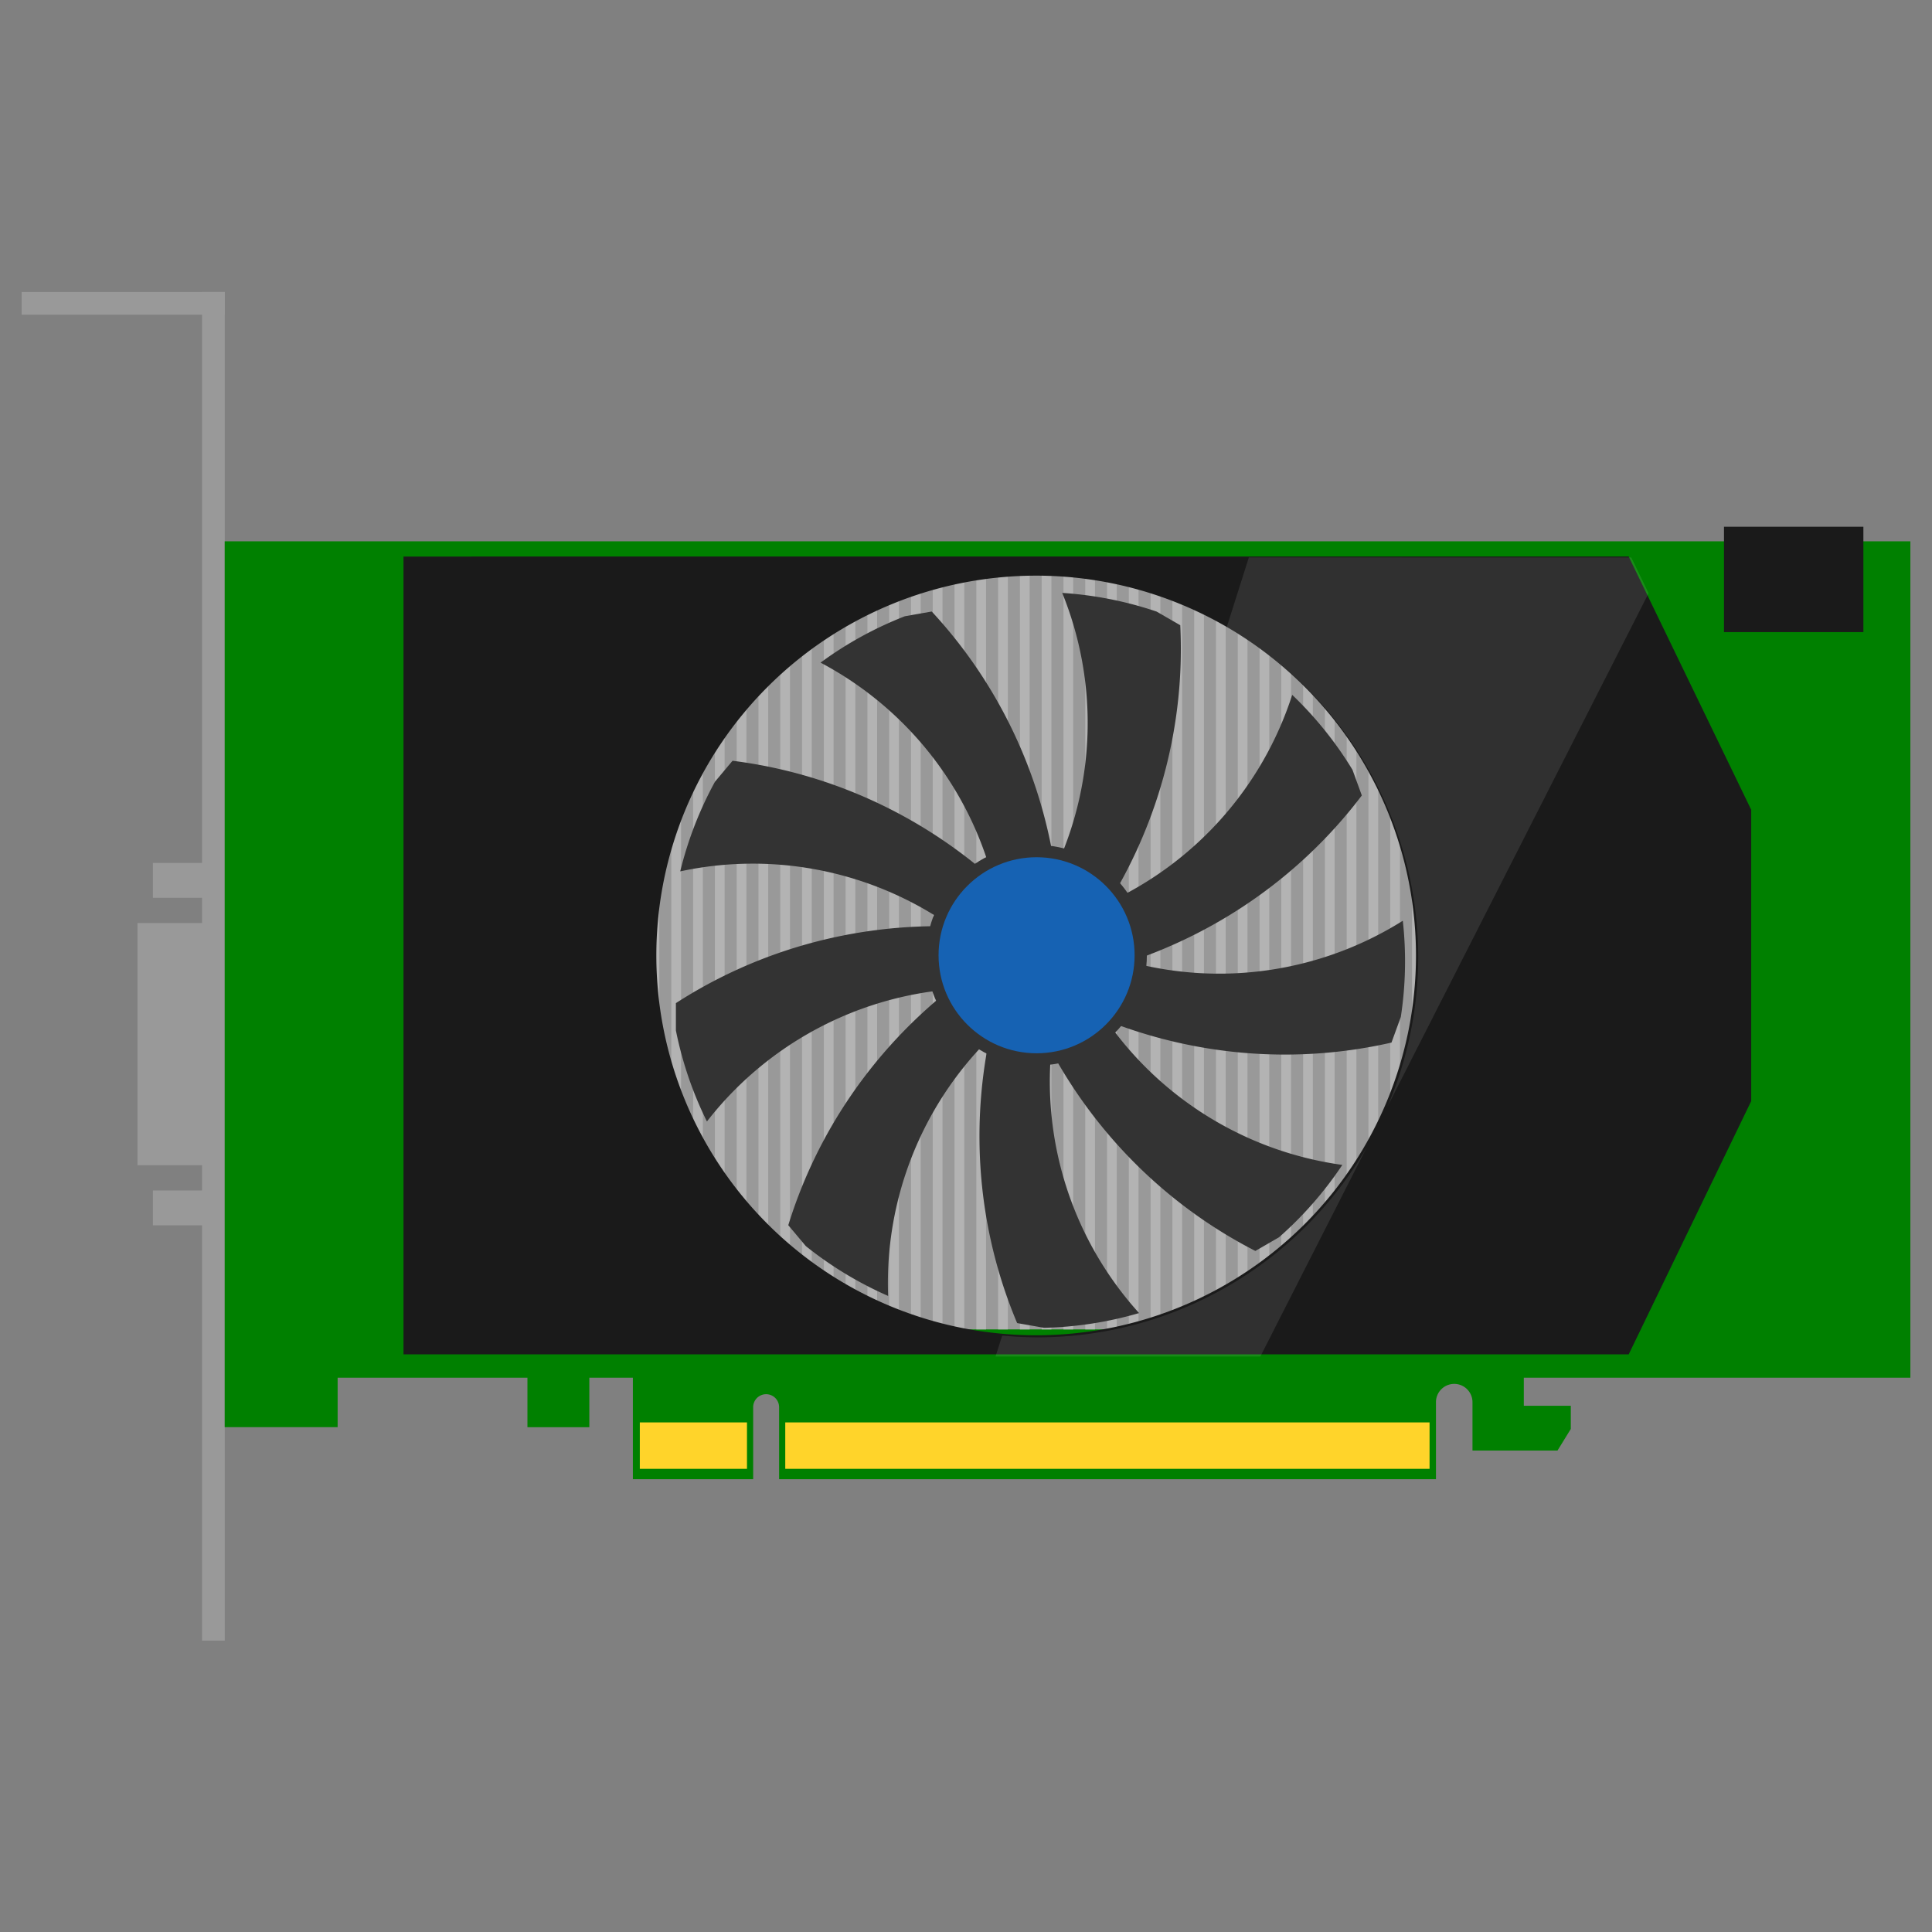 <?xml version="1.0" encoding="UTF-8" standalone="no"?>
<!-- Created with Inkscape (http://www.inkscape.org/) -->

<svg
   xmlns:dc="http://purl.org/dc/elements/1.1/"
   xmlns:cc="http://creativecommons.org/ns#"
   xmlns:rdf="http://www.w3.org/1999/02/22-rdf-syntax-ns#"
   xmlns:svg="http://www.w3.org/2000/svg"
   xmlns="http://www.w3.org/2000/svg"
   xmlns:sodipodi="http://sodipodi.sourceforge.net/DTD/sodipodi-0.dtd"
   xmlns:inkscape="http://www.inkscape.org/namespaces/inkscape"
   width="500"
   height="500"
   viewBox="0 0 132.292 132.292"
   version="1.1"
   id="svg8"
   inkscape:version="0.92.2 (5c3e80d, 2017-08-06)"
   sodipodi:docname="gpu-a.svg">
  <rect x="0" y="0" width="132.292" height="132.292" fill="#808080" stroke="none"/>
  <defs
     id="defs2" />
  <sodipodi:namedview
     id="base"
     pagecolor="#ffffff"
     bordercolor="#666666"
     borderopacity="1.0"
     inkscape:pageopacity="0.0"
     inkscape:pageshadow="2"
     inkscape:zoom="1.3129887"
     inkscape:cx="254.45312"
     inkscape:cy="214.37708"
     inkscape:document-units="mm"
     inkscape:current-layer="layer1"
     showgrid="false"
     units="px"
     inkscape:window-width="1920"
     inkscape:window-height="1017"
     inkscape:window-x="1912"
     inkscape:window-y="-8"
     inkscape:window-maximized="1"
     objecttolerance="2" />
  <g
     inkscape:label="Ebene 1"
     inkscape:groupmode="layer"
     id="layer1"
     transform="translate(0,-164.708)"
     style="opacity:1">
    <g
       id="g1040"
       transform="matrix(1.678,0,0,1.678,-21.017,-173.59)">
      <g
         id="g1020">
        <rect
           style="opacity:1;fill:#999999;fill-opacity:1;stroke:none;stroke-width:0;stroke-linecap:butt;stroke-linejoin:round;stroke-miterlimit:4;stroke-dasharray:none;stroke-opacity:1"
           id="rect1014"
           width="0.926"
           height="55.033"
           x="20.77"
           y="213.524" />
        <rect
           y="-21.696"
           x="213.524"
           height="8.288"
           width="0.926"
           id="rect1016"
           style="opacity:1;fill:#999999;fill-opacity:1;stroke:none;stroke-width:0;stroke-linecap:butt;stroke-linejoin:round;stroke-miterlimit:4;stroke-dasharray:none;stroke-opacity:1"
           transform="rotate(90)" />
      </g>
      <g
         transform="matrix(0.898,0,0,0.76,-97.975,55.962)"
         id="g1031">
        <rect
           style="opacity:1;fill:#999999;fill-opacity:1;stroke:none;stroke-width:0;stroke-linecap:butt;stroke-linejoin:round;stroke-miterlimit:4;stroke-dasharray:none;stroke-opacity:1"
           id="rect1022"
           width="2.993"
           height="13.003"
           x="129.298"
           y="241.201" />
        <rect
           style="opacity:1;fill:#999999;fill-opacity:1;stroke:none;stroke-width:0;stroke-linecap:butt;stroke-linejoin:round;stroke-miterlimit:4;stroke-dasharray:none;stroke-opacity:1"
           id="rect1024"
           width="2.292"
           height="1.871"
           x="130"
           y="237.974" />
        <rect
           y="255.56"
           x="130"
           height="1.871"
           width="2.292"
           id="rect1026"
           style="opacity:1;fill:#999999;fill-opacity:1;stroke:none;stroke-width:0;stroke-linecap:butt;stroke-linejoin:round;stroke-miterlimit:4;stroke-dasharray:none;stroke-opacity:1" />
      </g>
    </g>
    <path
       style="opacity:1;fill:#008000;fill-opacity:1;stroke:none;stroke-width:0;stroke-linecap:butt;stroke-linejoin:round;stroke-miterlimit:4;stroke-dasharray:none;stroke-opacity:1"
       d="m 15.386,201.776 v 50.834 6.435 3.385 h 7.733 v -3.385 H 36.116 v 3.391 h 4.238 v -3.391 h 2.982 v 6.948 h 8.236 v -4.93 a 0.888,0.888 0 0 1 0.888,-0.888 0.888,0.888 0 0 1 0.888,0.888 v 4.93 h 44.978 v -5.274 a 1.251,1.251 0 0 1 1.25,-1.25 1.251,1.251 0 0 1 1.251,1.25 v 3.313 h 5.822 l 0.91,-1.477 v -1.588 h -3.217 v -1.922 h 26.469 v -57.269 z"
       id="rect1012"
       inkscape:connector-curvature="0" />
    <g
       id="g1106"
       transform="matrix(1.678,0,0,1.678,-21.017,-173.59)">
      <rect
         y="259.652"
         x="38.634"
         height="1.894"
         width="4.373"
         id="rect1098"
         style="opacity:1;fill:#ffd42a;fill-opacity:1;stroke:none;stroke-width:0;stroke-linecap:butt;stroke-linejoin:round;stroke-miterlimit:4;stroke-dasharray:none;stroke-opacity:1" />
      <rect
         style="opacity:1;fill:#ffd42a;fill-opacity:1;stroke:none;stroke-width:0;stroke-linecap:butt;stroke-linejoin:round;stroke-miterlimit:4;stroke-dasharray:none;stroke-opacity:1"
         id="rect1100"
         width="26.292"
         height="1.894"
         x="44.569"
         y="259.652" />
    </g>
    <rect
       style="opacity:1;fill:#1a1a1a;fill-opacity:1;stroke:none;stroke-width:0;stroke-linecap:butt;stroke-linejoin:round;stroke-miterlimit:4;stroke-dasharray:none;stroke-opacity:1"
       id="rect1108"
       width="9.545"
       height="7.214"
       x="118.049"
       y="200.777" />
    <g
       id="g1264"
       transform="matrix(1.678,0,0,1.678,-21.017,-173.59)">
      <rect
         y="224.835"
         x="32.808"
         height="31.022"
         width="44.847"
         id="rect1102"
         style="opacity:1;fill:#999999;fill-opacity:1;stroke:none;stroke-width:0;stroke-linecap:butt;stroke-linejoin:round;stroke-miterlimit:4;stroke-dasharray:none;stroke-opacity:1" />
      <rect
         style="opacity:1;fill:#b3b3b3;fill-opacity:1;stroke:none;stroke-width:0;stroke-linecap:butt;stroke-linejoin:round;stroke-miterlimit:4;stroke-dasharray:none;stroke-opacity:1"
         id="rect1110"
         width="0.397"
         height="31.022"
         x="32.808"
         y="224.835" />
      <rect
         y="224.835"
         x="35.475"
         height="31.022"
         width="0.397"
         id="rect1112"
         style="opacity:1;fill:#b3b3b3;fill-opacity:1;stroke:none;stroke-width:0;stroke-linecap:butt;stroke-linejoin:round;stroke-miterlimit:4;stroke-dasharray:none;stroke-opacity:1" />
      <rect
         style="opacity:1;fill:#b3b3b3;fill-opacity:1;stroke:none;stroke-width:0;stroke-linecap:butt;stroke-linejoin:round;stroke-miterlimit:4;stroke-dasharray:none;stroke-opacity:1"
         id="rect1114"
         width="0.397"
         height="31.022"
         x="39.031"
         y="224.835" />
      <rect
         y="224.835"
         x="39.92"
         height="31.022"
         width="0.397"
         id="rect1116"
         style="opacity:1;fill:#b3b3b3;fill-opacity:1;stroke:none;stroke-width:0;stroke-linecap:butt;stroke-linejoin:round;stroke-miterlimit:4;stroke-dasharray:none;stroke-opacity:1" />
      <rect
         style="opacity:1;fill:#b3b3b3;fill-opacity:1;stroke:none;stroke-width:0;stroke-linecap:butt;stroke-linejoin:round;stroke-miterlimit:4;stroke-dasharray:none;stroke-opacity:1"
         id="rect1118"
         width="0.397"
         height="31.022"
         x="40.809"
         y="224.835" />
      <rect
         y="224.835"
         x="37.253"
         height="31.022"
         width="0.397"
         id="rect1120"
         style="opacity:1;fill:#b3b3b3;fill-opacity:1;stroke:none;stroke-width:0;stroke-linecap:butt;stroke-linejoin:round;stroke-miterlimit:4;stroke-dasharray:none;stroke-opacity:1" />
      <rect
         style="opacity:1;fill:#b3b3b3;fill-opacity:1;stroke:none;stroke-width:0;stroke-linecap:butt;stroke-linejoin:round;stroke-miterlimit:4;stroke-dasharray:none;stroke-opacity:1"
         id="rect1122"
         width="0.397"
         height="31.022"
         x="33.697"
         y="224.835" />
      <rect
         y="224.835"
         x="34.586"
         height="31.022"
         width="0.397"
         id="rect1124"
         style="opacity:1;fill:#b3b3b3;fill-opacity:1;stroke:none;stroke-width:0;stroke-linecap:butt;stroke-linejoin:round;stroke-miterlimit:4;stroke-dasharray:none;stroke-opacity:1" />
      <rect
         style="opacity:1;fill:#b3b3b3;fill-opacity:1;stroke:none;stroke-width:0;stroke-linecap:butt;stroke-linejoin:round;stroke-miterlimit:4;stroke-dasharray:none;stroke-opacity:1"
         id="rect1126"
         width="0.397"
         height="31.022"
         x="36.364"
         y="224.835" />
      <rect
         y="224.835"
         x="38.142"
         height="31.022"
         width="0.397"
         id="rect1128"
         style="opacity:1;fill:#b3b3b3;fill-opacity:1;stroke:none;stroke-width:0;stroke-linecap:butt;stroke-linejoin:round;stroke-miterlimit:4;stroke-dasharray:none;stroke-opacity:1" />
      <rect
         style="opacity:1;fill:#b3b3b3;fill-opacity:1;stroke:none;stroke-width:0;stroke-linecap:butt;stroke-linejoin:round;stroke-miterlimit:4;stroke-dasharray:none;stroke-opacity:1"
         id="rect1130"
         width="0.397"
         height="31.022"
         x="41.698"
         y="224.835" />
      <rect
         y="224.835"
         x="42.587"
         height="31.022"
         width="0.397"
         id="rect1132"
         style="opacity:1;fill:#b3b3b3;fill-opacity:1;stroke:none;stroke-width:0;stroke-linecap:butt;stroke-linejoin:round;stroke-miterlimit:4;stroke-dasharray:none;stroke-opacity:1" />
      <rect
         style="opacity:1;fill:#b3b3b3;fill-opacity:1;stroke:none;stroke-width:0;stroke-linecap:butt;stroke-linejoin:round;stroke-miterlimit:4;stroke-dasharray:none;stroke-opacity:1"
         id="rect1134"
         width="0.397"
         height="31.022"
         x="43.476"
         y="224.835" />
      <rect
         y="224.835"
         x="44.365"
         height="31.022"
         width="0.397"
         id="rect1136"
         style="opacity:1;fill:#b3b3b3;fill-opacity:1;stroke:none;stroke-width:0;stroke-linecap:butt;stroke-linejoin:round;stroke-miterlimit:4;stroke-dasharray:none;stroke-opacity:1" />
      <rect
         style="opacity:1;fill:#b3b3b3;fill-opacity:1;stroke:none;stroke-width:0;stroke-linecap:butt;stroke-linejoin:round;stroke-miterlimit:4;stroke-dasharray:none;stroke-opacity:1"
         id="rect1138"
         width="0.397"
         height="31.022"
         x="45.254"
         y="224.835" />
      <rect
         y="224.835"
         x="46.143"
         height="31.022"
         width="0.397"
         id="rect1140"
         style="opacity:1;fill:#b3b3b3;fill-opacity:1;stroke:none;stroke-width:0;stroke-linecap:butt;stroke-linejoin:round;stroke-miterlimit:4;stroke-dasharray:none;stroke-opacity:1" />
      <rect
         style="opacity:1;fill:#b3b3b3;fill-opacity:1;stroke:none;stroke-width:0;stroke-linecap:butt;stroke-linejoin:round;stroke-miterlimit:4;stroke-dasharray:none;stroke-opacity:1"
         id="rect1142"
         width="0.397"
         height="31.022"
         x="47.921"
         y="224.835" />
      <rect
         y="224.835"
         x="49.699"
         height="31.022"
         width="0.397"
         id="rect1144"
         style="opacity:1;fill:#b3b3b3;fill-opacity:1;stroke:none;stroke-width:0;stroke-linecap:butt;stroke-linejoin:round;stroke-miterlimit:4;stroke-dasharray:none;stroke-opacity:1" />
      <rect
         style="opacity:1;fill:#b3b3b3;fill-opacity:1;stroke:none;stroke-width:0;stroke-linecap:butt;stroke-linejoin:round;stroke-miterlimit:4;stroke-dasharray:none;stroke-opacity:1"
         id="rect1146"
         width="0.397"
         height="31.022"
         x="50.588"
         y="224.835" />
      <rect
         y="224.835"
         x="48.81"
         height="31.022"
         width="0.397"
         id="rect1148"
         style="opacity:1;fill:#b3b3b3;fill-opacity:1;stroke:none;stroke-width:0;stroke-linecap:butt;stroke-linejoin:round;stroke-miterlimit:4;stroke-dasharray:none;stroke-opacity:1" />
      <rect
         style="opacity:1;fill:#b3b3b3;fill-opacity:1;stroke:none;stroke-width:0;stroke-linecap:butt;stroke-linejoin:round;stroke-miterlimit:4;stroke-dasharray:none;stroke-opacity:1"
         id="rect1150"
         width="0.397"
         height="31.022"
         x="47.032"
         y="224.835" />
      <rect
         y="224.835"
         x="51.477"
         height="31.022"
         width="0.397"
         id="rect1152"
         style="opacity:1;fill:#b3b3b3;fill-opacity:1;stroke:none;stroke-width:0;stroke-linecap:butt;stroke-linejoin:round;stroke-miterlimit:4;stroke-dasharray:none;stroke-opacity:1" />
      <rect
         style="opacity:1;fill:#b3b3b3;fill-opacity:1;stroke:none;stroke-width:0;stroke-linecap:butt;stroke-linejoin:round;stroke-miterlimit:4;stroke-dasharray:none;stroke-opacity:1"
         id="rect1154"
         width="0.397"
         height="31.022"
         x="54.144"
         y="224.835" />
      <rect
         y="224.835"
         x="55.922"
         height="31.022"
         width="0.397"
         id="rect1156"
         style="opacity:1;fill:#b3b3b3;fill-opacity:1;stroke:none;stroke-width:0;stroke-linecap:butt;stroke-linejoin:round;stroke-miterlimit:4;stroke-dasharray:none;stroke-opacity:1" />
      <rect
         style="opacity:1;fill:#b3b3b3;fill-opacity:1;stroke:none;stroke-width:0;stroke-linecap:butt;stroke-linejoin:round;stroke-miterlimit:4;stroke-dasharray:none;stroke-opacity:1"
         id="rect1158"
         width="0.397"
         height="31.022"
         x="57.7"
         y="224.835" />
      <rect
         y="224.835"
         x="59.478"
         height="31.022"
         width="0.397"
         id="rect1160"
         style="opacity:1;fill:#b3b3b3;fill-opacity:1;stroke:none;stroke-width:0;stroke-linecap:butt;stroke-linejoin:round;stroke-miterlimit:4;stroke-dasharray:none;stroke-opacity:1" />
      <rect
         style="opacity:1;fill:#b3b3b3;fill-opacity:1;stroke:none;stroke-width:0;stroke-linecap:butt;stroke-linejoin:round;stroke-miterlimit:4;stroke-dasharray:none;stroke-opacity:1"
         id="rect1162"
         width="0.397"
         height="31.022"
         x="61.256"
         y="224.835" />
      <rect
         y="224.835"
         x="63.034"
         height="31.022"
         width="0.397"
         id="rect1164"
         style="opacity:1;fill:#b3b3b3;fill-opacity:1;stroke:none;stroke-width:0;stroke-linecap:butt;stroke-linejoin:round;stroke-miterlimit:4;stroke-dasharray:none;stroke-opacity:1" />
      <rect
         style="opacity:1;fill:#b3b3b3;fill-opacity:1;stroke:none;stroke-width:0;stroke-linecap:butt;stroke-linejoin:round;stroke-miterlimit:4;stroke-dasharray:none;stroke-opacity:1"
         id="rect1166"
         width="0.397"
         height="31.022"
         x="64.812"
         y="224.835" />
      <rect
         y="224.835"
         x="77.258"
         height="31.022"
         width="0.397"
         id="rect1168"
         style="opacity:1;fill:#b3b3b3;fill-opacity:1;stroke:none;stroke-width:0;stroke-linecap:butt;stroke-linejoin:round;stroke-miterlimit:4;stroke-dasharray:none;stroke-opacity:1" />
      <rect
         style="opacity:1;fill:#b3b3b3;fill-opacity:1;stroke:none;stroke-width:0;stroke-linecap:butt;stroke-linejoin:round;stroke-miterlimit:4;stroke-dasharray:none;stroke-opacity:1"
         id="rect1170"
         width="0.397"
         height="31.022"
         x="76.369"
         y="224.835" />
      <rect
         y="224.835"
         x="75.48"
         height="31.022"
         width="0.397"
         id="rect1172"
         style="opacity:1;fill:#b3b3b3;fill-opacity:1;stroke:none;stroke-width:0;stroke-linecap:butt;stroke-linejoin:round;stroke-miterlimit:4;stroke-dasharray:none;stroke-opacity:1" />
      <rect
         style="opacity:1;fill:#b3b3b3;fill-opacity:1;stroke:none;stroke-width:0;stroke-linecap:butt;stroke-linejoin:round;stroke-miterlimit:4;stroke-dasharray:none;stroke-opacity:1"
         id="rect1174"
         width="0.397"
         height="31.022"
         x="74.591"
         y="224.835" />
      <rect
         y="224.835"
         x="73.702"
         height="31.022"
         width="0.397"
         id="rect1176"
         style="opacity:1;fill:#b3b3b3;fill-opacity:1;stroke:none;stroke-width:0;stroke-linecap:butt;stroke-linejoin:round;stroke-miterlimit:4;stroke-dasharray:none;stroke-opacity:1" />
      <rect
         style="opacity:1;fill:#b3b3b3;fill-opacity:1;stroke:none;stroke-width:0;stroke-linecap:butt;stroke-linejoin:round;stroke-miterlimit:4;stroke-dasharray:none;stroke-opacity:1"
         id="rect1178"
         width="0.397"
         height="31.022"
         x="72.813"
         y="224.835" />
      <rect
         y="224.835"
         x="71.924"
         height="31.022"
         width="0.397"
         id="rect1180"
         style="opacity:1;fill:#b3b3b3;fill-opacity:1;stroke:none;stroke-width:0;stroke-linecap:butt;stroke-linejoin:round;stroke-miterlimit:4;stroke-dasharray:none;stroke-opacity:1" />
      <rect
         style="opacity:1;fill:#b3b3b3;fill-opacity:1;stroke:none;stroke-width:0;stroke-linecap:butt;stroke-linejoin:round;stroke-miterlimit:4;stroke-dasharray:none;stroke-opacity:1"
         id="rect1182"
         width="0.397"
         height="31.022"
         x="71.035"
         y="224.835" />
      <rect
         y="224.835"
         x="70.146"
         height="31.022"
         width="0.397"
         id="rect1184"
         style="opacity:1;fill:#b3b3b3;fill-opacity:1;stroke:none;stroke-width:0;stroke-linecap:butt;stroke-linejoin:round;stroke-miterlimit:4;stroke-dasharray:none;stroke-opacity:1" />
      <rect
         style="opacity:1;fill:#b3b3b3;fill-opacity:1;stroke:none;stroke-width:0;stroke-linecap:butt;stroke-linejoin:round;stroke-miterlimit:4;stroke-dasharray:none;stroke-opacity:1"
         id="rect1186"
         width="0.397"
         height="31.022"
         x="69.257"
         y="224.835" />
      <rect
         y="224.835"
         x="68.368"
         height="31.022"
         width="0.397"
         id="rect1188"
         style="opacity:1;fill:#b3b3b3;fill-opacity:1;stroke:none;stroke-width:0;stroke-linecap:butt;stroke-linejoin:round;stroke-miterlimit:4;stroke-dasharray:none;stroke-opacity:1" />
      <rect
         style="opacity:1;fill:#b3b3b3;fill-opacity:1;stroke:none;stroke-width:0;stroke-linecap:butt;stroke-linejoin:round;stroke-miterlimit:4;stroke-dasharray:none;stroke-opacity:1"
         id="rect1190"
         width="0.397"
         height="31.022"
         x="67.479"
         y="224.835" />
      <rect
         y="224.835"
         x="65.701"
         height="31.022"
         width="0.397"
         id="rect1192"
         style="opacity:1;fill:#b3b3b3;fill-opacity:1;stroke:none;stroke-width:0;stroke-linecap:butt;stroke-linejoin:round;stroke-miterlimit:4;stroke-dasharray:none;stroke-opacity:1" />
      <rect
         style="opacity:1;fill:#b3b3b3;fill-opacity:1;stroke:none;stroke-width:0;stroke-linecap:butt;stroke-linejoin:round;stroke-miterlimit:4;stroke-dasharray:none;stroke-opacity:1"
         id="rect1194"
         width="0.397"
         height="31.022"
         x="63.923"
         y="224.835" />
      <rect
         y="224.835"
         x="66.59"
         height="31.022"
         width="0.397"
         id="rect1196"
         style="opacity:1;fill:#b3b3b3;fill-opacity:1;stroke:none;stroke-width:0;stroke-linecap:butt;stroke-linejoin:round;stroke-miterlimit:4;stroke-dasharray:none;stroke-opacity:1" />
      <rect
         style="opacity:1;fill:#b3b3b3;fill-opacity:1;stroke:none;stroke-width:0;stroke-linecap:butt;stroke-linejoin:round;stroke-miterlimit:4;stroke-dasharray:none;stroke-opacity:1"
         id="rect1198"
         width="0.397"
         height="31.022"
         x="62.145"
         y="224.835" />
      <rect
         y="224.835"
         x="60.367"
         height="31.022"
         width="0.397"
         id="rect1200"
         style="opacity:1;fill:#b3b3b3;fill-opacity:1;stroke:none;stroke-width:0;stroke-linecap:butt;stroke-linejoin:round;stroke-miterlimit:4;stroke-dasharray:none;stroke-opacity:1" />
      <rect
         style="opacity:1;fill:#b3b3b3;fill-opacity:1;stroke:none;stroke-width:0;stroke-linecap:butt;stroke-linejoin:round;stroke-miterlimit:4;stroke-dasharray:none;stroke-opacity:1"
         id="rect1202"
         width="0.397"
         height="31.022"
         x="58.589"
         y="224.835" />
      <rect
         y="224.835"
         x="56.811"
         height="31.022"
         width="0.397"
         id="rect1204"
         style="opacity:1;fill:#b3b3b3;fill-opacity:1;stroke:none;stroke-width:0;stroke-linecap:butt;stroke-linejoin:round;stroke-miterlimit:4;stroke-dasharray:none;stroke-opacity:1" />
      <rect
         style="opacity:1;fill:#b3b3b3;fill-opacity:1;stroke:none;stroke-width:0;stroke-linecap:butt;stroke-linejoin:round;stroke-miterlimit:4;stroke-dasharray:none;stroke-opacity:1"
         id="rect1206"
         width="0.397"
         height="31.022"
         x="55.033"
         y="224.835" />
      <rect
         y="224.835"
         x="53.255"
         height="31.022"
         width="0.397"
         id="rect1208"
         style="opacity:1;fill:#b3b3b3;fill-opacity:1;stroke:none;stroke-width:0;stroke-linecap:butt;stroke-linejoin:round;stroke-miterlimit:4;stroke-dasharray:none;stroke-opacity:1" />
      <rect
         style="opacity:1;fill:#b3b3b3;fill-opacity:1;stroke:none;stroke-width:0;stroke-linecap:butt;stroke-linejoin:round;stroke-miterlimit:4;stroke-dasharray:none;stroke-opacity:1"
         id="rect1210"
         width="0.397"
         height="31.022"
         x="52.366"
         y="224.835" />
    </g>
    <path
       style="fill:#1a1a1a;fill-opacity:1;stroke:none;stroke-width:0.451px;stroke-linecap:butt;stroke-linejoin:miter;stroke-opacity:1"
       d="m 27.629,202.817 v 54.63 h 83.895 l 8.389,-17.343 v -19.945 l -8.389,-17.343 z m 43.32,1.308 A 26.008,26.008 0 0 1 96.958,230.132 26.008,26.008 0 0 1 70.95,256.139 26.008,26.008 0 0 1 44.942,230.132 26.008,26.008 0 0 1 70.95,204.125 Z"
       id="path1402"
       inkscape:connector-curvature="0" />
    <g
       id="g1400"
       transform="matrix(1.678,0,0,1.678,45.809,-243.078)">
      <g
         style="fill:#333333"
         id="g1392">
        <path
           style="opacity:1;fill:#333333;fill-opacity:1;stroke:none;stroke-width:0;stroke-linecap:butt;stroke-linejoin:round;stroke-miterlimit:4;stroke-dasharray:none;stroke-opacity:1"
           d="m 60.553,386.816 a 53.147,53.147 0 0 1 -1.092,42.564 74.818,76.355 35 0 0 -19.004,-39.699 l -4.141,0.73 a 56.693,56.693 0 0 0 -12.979,7.139 53.147,53.147 0 0 1 26.523,33.311 76.355,74.818 85 0 0 -40.076,-18.197 l -2.701,3.221 A 56.693,56.693 0 0 0 1.73,429.695 53.147,53.147 0 0 1 43.461,438.162 76.355,74.818 45 0 0 1.062,449.984 v 4.205 A 56.693,56.693 0 0 0 5.84,468.209 53.147,53.147 0 0 1 43.25,447.873 76.355,74.818 5 0 0 18.369,484.18 l 2.703,3.221 a 56.693,56.693 0 0 0 12.672,7.672 53.147,53.147 0 0 1 15.586,-39.627 74.818,76.355 55 0 0 4.279,43.807 L 57.75,499.98 a 56.693,56.693 0 0 0 14.637,-2.268 53.147,53.147 0 0 1 -13.533,-40.375 74.818,76.355 15 0 0 31.438,30.809 l 3.641,-2.104 a 56.693,56.693 0 0 0 9.754,-11.146 53.147,53.147 0 0 1 -36.318,-22.23 76.355,74.818 65 0 0 43.885,3.393 l 1.438,-3.951 a 56.693,56.693 0 0 0 0.307,-14.809 53.147,53.147 0 0 1 -42.107,6.316 76.355,74.818 25 0 0 35.795,-25.609 l -1.438,-3.951 a 56.693,56.693 0 0 0 -9.283,-11.541 53.147,53.147 0 0 1 -28.199,31.906 74.818,76.355 75 0 0 10.961,-42.629 l -3.641,-2.102 a 56.693,56.693 0 0 0 -14.531,-2.873 z"
           transform="matrix(0.265,0,0,0.265,0,164.708)"
           id="rect1270"
           inkscape:connector-curvature="0" />
        <circle
           style="opacity:1;fill:#333333;fill-opacity:1;stroke:none;stroke-width:0;stroke-linecap:butt;stroke-linejoin:round;stroke-miterlimit:4;stroke-dasharray:none;stroke-opacity:1"
           id="path1388"
           cx="15"
           cy="282"
           r="4.5" />
      </g>
      <circle
         r="4"
         cy="282"
         cx="15"
         id="path1394"
         style="opacity:1;fill:#1662b3;fill-opacity:1;stroke:none;stroke-width:0;stroke-linecap:butt;stroke-linejoin:round;stroke-miterlimit:4;stroke-dasharray:none;stroke-opacity:1" />
    </g>
    <path
       style="fill:#ffffff;fill-opacity:1;stroke:none;stroke-width:1px;stroke-linecap:butt;stroke-linejoin:miter;stroke-opacity:1;opacity:0.1"
       d="m 322.695,144.033 -5.713,18.018 a 98.296,98.296 0 0 1 49.473,85.219 98.296,98.296 0 0 1 -7.99,38.756 l 67.52,-132.744 -4.473,-9.248 z m 30.469,152.414 a 98.296,98.296 0 0 1 -85.008,49.117 98.296,98.296 0 0 1 -9.199,-0.459 l -1.713,5.402 h 68.422 z"
       transform="matrix(0.265,0,0,0.265,0,164.708)"
       id="path1644"
       inkscape:connector-curvature="0" />
  </g>
</svg>
